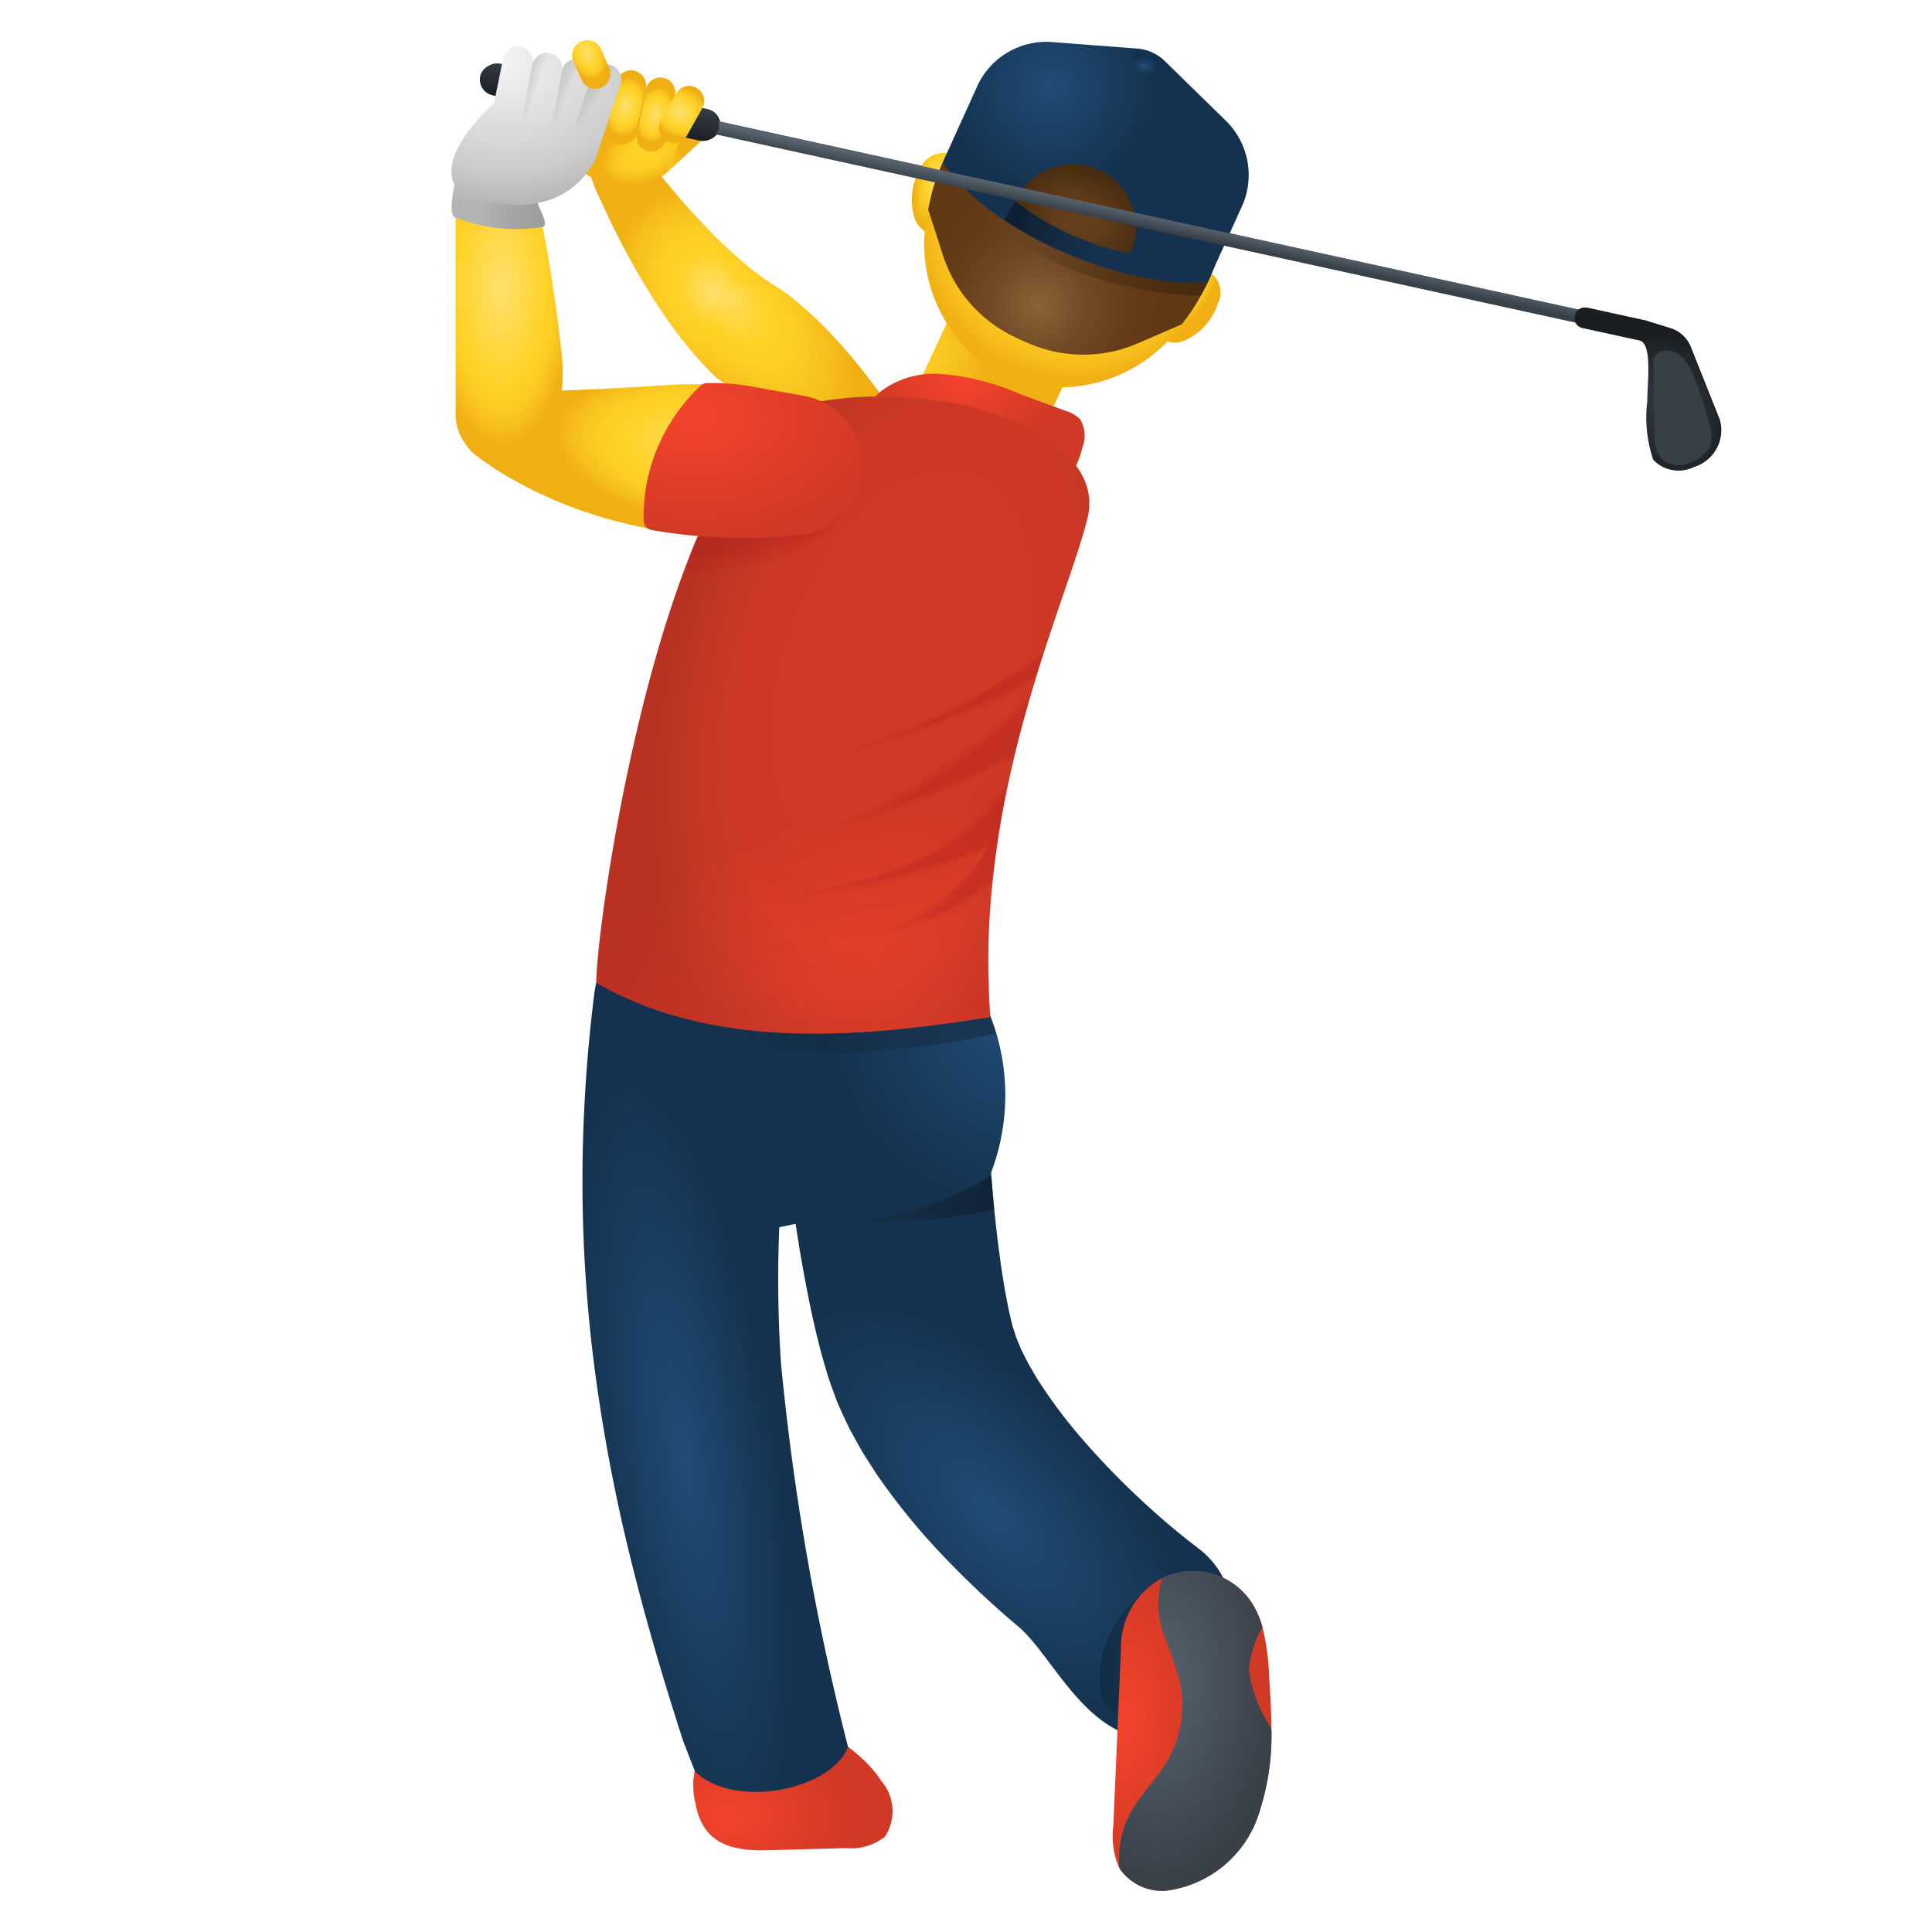 <svg xmlns="http://www.w3.org/2000/svg" xmlns:xlink="http://www.w3.org/1999/xlink" viewBox="0 0 48 48" width="48px" height="48px"><defs><radialGradient id="xMp8n7sS6yS4y4lMrhw_vf" cx="18.073" cy="45.127" r="3.188" gradientTransform="matrix(1 0 0 .65 0 15.794)" gradientUnits="userSpaceOnUse"><stop offset=".002" stop-color="#f5432c"/><stop offset="1" stop-color="#cf3925"/></radialGradient><radialGradient id="xMp8n7sS6yS4y4lMrhw_vi" cx="175.948" cy="-57.002" r=".578" gradientTransform="matrix(.54 -1.292 .842 .828 -30.201 278.914)" gradientUnits="userSpaceOnUse"><stop offset="0" stop-color="#ffd226"/><stop offset=".325" stop-color="#fdcd23"/><stop offset=".73" stop-color="#f6bd1b"/><stop offset=".999" stop-color="#f0af13"/></radialGradient><radialGradient id="xMp8n7sS6yS4y4lMrhw_vk" cx="17.745" cy="7.05" r="4.719" gradientTransform="matrix(-.666 -.746 .333 -.298 27.218 22.382)" gradientUnits="userSpaceOnUse"><stop offset="0" stop-color="#ffe16e"/><stop offset=".393" stop-color="#ffd226"/><stop offset=".59" stop-color="#fdcd23"/><stop offset=".836" stop-color="#f6bd1b"/><stop offset=".999" stop-color="#f0af13"/></radialGradient><radialGradient id="xMp8n7sS6yS4y4lMrhw_vl" cx="16.045" cy="3.769" r="1.186" gradientTransform="matrix(.894 -.447 .281 .561 .637 8.833)" gradientUnits="userSpaceOnUse"><stop offset=".342" stop-color="#ffd226"/><stop offset=".556" stop-color="#fdcd23"/><stop offset=".822" stop-color="#f6bd1b"/><stop offset=".999" stop-color="#f0af13"/></radialGradient><radialGradient id="xMp8n7sS6yS4y4lMrhw_vd" cx="26.623" cy="5.101" r="9.261" gradientTransform="rotate(-102.351 26.623 5.1)" gradientUnits="userSpaceOnUse"><stop offset=".002" stop-color="#57636e"/><stop offset="1" stop-color="#384048"/></radialGradient><radialGradient id="xMp8n7sS6yS4y4lMrhw_va" cx="14.923" cy="2.539" r="2.209" gradientTransform="rotate(-102.351 14.923 2.54)" gradientUnits="userSpaceOnUse"><stop offset=".002" stop-color="#384047"/><stop offset="1" stop-color="#1a1e21"/></radialGradient><radialGradient id="xMp8n7sS6yS4y4lMrhw_vm" cx="40.967" cy="9.662" r="1.922" xlink:href="#xMp8n7sS6yS4y4lMrhw_va"/><radialGradient id="xMp8n7sS6yS4y4lMrhw_vn" cx="220.298" cy="101.21" r="1.939" gradientTransform="matrix(.424 1.035 -.906 .484 22.708 -270.04)" gradientUnits="userSpaceOnUse"><stop offset=".004" stop-color="#ffd226"/><stop offset=".327" stop-color="#fdcd23"/><stop offset=".731" stop-color="#f6bd1b"/><stop offset=".999" stop-color="#f0af13"/></radialGradient><radialGradient id="xMp8n7sS6yS4y4lMrhw_vb" cx="-483.182" cy="435.812" r=".535" gradientTransform="matrix(.768 .541 -1.273 1.799 955.38 -515.332)" gradientUnits="userSpaceOnUse"><stop offset="0" stop-color="#ffe16e"/><stop offset=".461" stop-color="#ffd226"/><stop offset=".741" stop-color="#f8c21d"/><stop offset=".999" stop-color="#f0af13"/></radialGradient><radialGradient id="xMp8n7sS6yS4y4lMrhw_vo" cx="-177.285" cy="435.807" r=".535" gradientTransform="matrix(-.908 -.221 -.522 2.141 89.761 -967.79)" xlink:href="#xMp8n7sS6yS4y4lMrhw_vb"/><radialGradient id="xMp8n7sS6yS4y4lMrhw_vg" cx="-430.03" cy="667.661" r="3.93" gradientTransform="rotate(24.373 1331.342 1394.052)" gradientUnits="userSpaceOnUse"><stop offset="0" stop-color="#ffe16e"/><stop offset=".629" stop-color="#ffd226"/><stop offset=".75" stop-color="#fdcd23"/><stop offset=".899" stop-color="#f6bd1b"/><stop offset=".999" stop-color="#f0af13"/></radialGradient><radialGradient id="xMp8n7sS6yS4y4lMrhw_vp" cx="-429.997" cy="669.91" r="3.181" gradientTransform="rotate(24.373 1331.342 1394.052)" gradientUnits="userSpaceOnUse"><stop offset="0" stop-color="#8c6239"/><stop offset=".043" stop-color="#895f36"/><stop offset=".385" stop-color="#724923"/><stop offset=".711" stop-color="#653c17"/><stop offset="1" stop-color="#603813"/></radialGradient><radialGradient id="xMp8n7sS6yS4y4lMrhw_vS" cx="17.276" cy="10.405" r="4.723" gradientTransform="matrix(1 0 0 .657 0 3.566)" xlink:href="#xMp8n7sS6yS4y4lMrhw_vf"/><radialGradient id="xMp8n7sS6yS4y4lMrhw_vr" cx="26.829" cy="5.358" r="2.033" gradientTransform="matrix(.924 .382 -.253 .613 3.388 -8.166)" gradientUnits="userSpaceOnUse"><stop offset="0" stop-color="#73512f" stop-opacity="0"/><stop offset=".264" stop-color="#604021" stop-opacity=".426"/><stop offset=".528" stop-color="#523416" stop-opacity=".744"/><stop offset=".778" stop-color="#4a2d10" stop-opacity=".935"/><stop offset="1" stop-color="#472a0e"/></radialGradient><radialGradient id="xMp8n7sS6yS4y4lMrhw_vc" cx="26.087" cy="2.119" r="2.654" gradientUnits="userSpaceOnUse"><stop offset=".002" stop-color="#204c75"/><stop offset="1" stop-color="#14324f"/></radialGradient><radialGradient id="xMp8n7sS6yS4y4lMrhw_vR" cx="14.581" cy="1.308" r=".695" gradientTransform="matrix(.048 -.999 .626 .03 13.192 15.814)" xlink:href="#xMp8n7sS6yS4y4lMrhw_vg"/><radialGradient id="xMp8n7sS6yS4y4lMrhw_vs" cx="-463.851" cy="514.038" r=".318" gradientTransform="matrix(.373 .928 -.662 .266 541.702 295.262)" xlink:href="#xMp8n7sS6yS4y4lMrhw_vc"/><radialGradient id="xMp8n7sS6yS4y4lMrhw_vM" cx="12.43" cy="1.478" r="4.612" gradientTransform="matrix(.994 .108 -.086 .795 .2 -1.037)" gradientUnits="userSpaceOnUse"><stop offset=".062" stop-color="#f2f2f2"/><stop offset=".744" stop-color="#ccc"/><stop offset=".997" stop-color="#b3b3b3"/></radialGradient><radialGradient id="xMp8n7sS6yS4y4lMrhw_vL" cx="12.458" cy="7.127" r="3.954" gradientTransform="rotate(-90.481 14.407 5.162) scale(1 .448)" xlink:href="#xMp8n7sS6yS4y4lMrhw_vg"/><radialGradient id="xMp8n7sS6yS4y4lMrhw_vv" cx="41.535" cy="10.14" r="1.922" gradientTransform="rotate(71.868 39.56 8.708) scale(1 .718)" xlink:href="#xMp8n7sS6yS4y4lMrhw_va"/><radialGradient id="xMp8n7sS6yS4y4lMrhw_vK" cx="18.237" cy="11.212" r="4.529" gradientTransform="matrix(.993 .121 -.053 .438 .733 4.091)" xlink:href="#xMp8n7sS6yS4y4lMrhw_vg"/><radialGradient id="xMp8n7sS6yS4y4lMrhw_vx" cx="24.652" cy="37.603" r="6.746" gradientTransform="rotate(-133.393 29.043 27.408) scale(1 .458)" xlink:href="#xMp8n7sS6yS4y4lMrhw_vc"/><radialGradient id="xMp8n7sS6yS4y4lMrhw_vJ" cx="28.793" cy="41.859" r="4.992" gradientTransform="rotate(-88.44 37.841 33.054) scale(1 .579)" xlink:href="#xMp8n7sS6yS4y4lMrhw_vd"/><radialGradient id="xMp8n7sS6yS4y4lMrhw_vj" cx="17.718" cy="7.255" r="2.858" gradientTransform="rotate(-125.348 18.153 6.415) scale(1 .768)" gradientUnits="userSpaceOnUse"><stop offset="0" stop-color="#ffe16e"/><stop offset=".363" stop-color="#ffd226"/><stop offset=".57" stop-color="#fdcd23"/><stop offset=".828" stop-color="#f6bd1b"/><stop offset=".999" stop-color="#f0af13"/></radialGradient><radialGradient id="xMp8n7sS6yS4y4lMrhw_vz" cx="25.194" cy="25.406" r="4.609" xlink:href="#xMp8n7sS6yS4y4lMrhw_vc"/><radialGradient id="xMp8n7sS6yS4y4lMrhw_vA" cx="16.992" cy="36.263" r="9.787" gradientTransform="matrix(-.152 -.988 .234 -.036 11.098 54.36)" xlink:href="#xMp8n7sS6yS4y4lMrhw_vc"/><radialGradient id="xMp8n7sS6yS4y4lMrhw_vI" cx="103.289" cy="-150.974" r=".747" gradientTransform="matrix(.872 -.401 .49 .714 .775 152.028)" xlink:href="#xMp8n7sS6yS4y4lMrhw_vg"/><radialGradient id="xMp8n7sS6yS4y4lMrhw_vC" cx="27.946" cy="42.766" r="4.141" gradientTransform="rotate(-87.959 39.742 31.383) scale(1 .468)" xlink:href="#xMp8n7sS6yS4y4lMrhw_vf"/><radialGradient id="xMp8n7sS6yS4y4lMrhw_vD" cx="23.941" cy="9.448" r="2.63" gradientTransform="matrix(1 0 0 .636 0 3.436)" xlink:href="#xMp8n7sS6yS4y4lMrhw_vf"/><radialGradient id="xMp8n7sS6yS4y4lMrhw_vE" cx="23.134" cy="15.755" r="9.157" xlink:href="#xMp8n7sS6yS4y4lMrhw_vf"/><radialGradient id="xMp8n7sS6yS4y4lMrhw_vF" cx="22.454" cy="16.632" r="10.419" gradientTransform="matrix(.324 -.946 .543 .186 6.149 34.78)" gradientUnits="userSpaceOnUse"><stop offset=".467" stop-color="#1d1d1b" stop-opacity="0"/><stop offset=".683" stop-color="#241d1b" stop-opacity=".019"/><stop offset=".816" stop-color="#3a1d1c" stop-opacity=".083"/><stop offset=".927" stop-color="#5f1e1d" stop-opacity=".192"/><stop offset="1" stop-color="#851e1e" stop-opacity=".3"/></radialGradient><radialGradient id="xMp8n7sS6yS4y4lMrhw_vG" cx="15.533" cy="2.648" r=".739" gradientTransform="matrix(-.003 -1 .704 -.002 13.72 18.194)" xlink:href="#xMp8n7sS6yS4y4lMrhw_vg"/><radialGradient id="xMp8n7sS6yS4y4lMrhw_vH" cx="16.275" cy="2.854" r=".699" gradientTransform="matrix(-.003 -1 .676 -.002 14.398 19.139)" xlink:href="#xMp8n7sS6yS4y4lMrhw_vg"/><linearGradient id="xMp8n7sS6yS4y4lMrhw_vN" x1="11.665" x2="12.297" y1="1.696" y2="1.856" xlink:href="#xMp8n7sS6yS4y4lMrhw_vh"/><linearGradient id="xMp8n7sS6yS4y4lMrhw_vB" x1="27.712" x2="17.61" y1="25.615" y2="25.286" xlink:href="#xMp8n7sS6yS4y4lMrhw_ve"/><linearGradient id="xMp8n7sS6yS4y4lMrhw_vw" x1="41.798" x2="41.798" y1="11.615" y2="8.952" xlink:href="#xMp8n7sS6yS4y4lMrhw_va"/><linearGradient id="xMp8n7sS6yS4y4lMrhw_vu" x1="14.998" x2="14.804" y1="2.069" y2="2.934" gradientTransform="rotate(-102.352 14.893 2.54)" xlink:href="#xMp8n7sS6yS4y4lMrhw_va"/><linearGradient id="xMp8n7sS6yS4y4lMrhw_vt" x1="26.625" x2="26.56" y1="4.947" y2="5.256" gradientTransform="rotate(-102.351 26.593 5.1)" xlink:href="#xMp8n7sS6yS4y4lMrhw_vd"/><linearGradient id="xMp8n7sS6yS4y4lMrhw_vh" x1="13.969" x2="12.007" y1="5.229" y2="5.139" gradientUnits="userSpaceOnUse"><stop offset="0" stop-color="#666" stop-opacity=".3"/><stop offset=".217" stop-color="#545454" stop-opacity=".228"/><stop offset="1" stop-color="#1d1d1b" stop-opacity="0"/></linearGradient><linearGradient id="xMp8n7sS6yS4y4lMrhw_vy" x1="29.381" x2="26.467" y1="40.854" y2="40.854" gradientUnits="userSpaceOnUse"><stop offset=".002" stop-color="#1a3d5e"/><stop offset="1" stop-color="#0e2438"/></linearGradient><linearGradient id="xMp8n7sS6yS4y4lMrhw_vO" x1="12.882" x2="13.376" y1="1.937" y2="2.111" xlink:href="#xMp8n7sS6yS4y4lMrhw_vh"/><linearGradient id="xMp8n7sS6yS4y4lMrhw_vP" x1="13.584" x2="14.157" y1="2.032" y2="2.271" xlink:href="#xMp8n7sS6yS4y4lMrhw_vh"/><linearGradient id="xMp8n7sS6yS4y4lMrhw_vQ" x1="14.306" x2="14.869" y1="2.096" y2="2.45" xlink:href="#xMp8n7sS6yS4y4lMrhw_vh"/><linearGradient id="xMp8n7sS6yS4y4lMrhw_ve" x1="25.275" x2="27.407" y1="5.428" y2="6.235" gradientUnits="userSpaceOnUse"><stop offset="0" stop-color="#090c1a" stop-opacity=".5"/><stop offset="1" stop-color="#1d1d1b" stop-opacity="0"/></linearGradient><linearGradient id="xMp8n7sS6yS4y4lMrhw_vq" x1="30.492" x2="24.076" y1="7.366" y2="5.184" gradientUnits="userSpaceOnUse"><stop offset="0" stop-color="#472a0e"/><stop offset=".222" stop-color="#4a2d10" stop-opacity=".935"/><stop offset=".472" stop-color="#523416" stop-opacity=".744"/><stop offset=".736" stop-color="#604021" stop-opacity=".426"/><stop offset="1" stop-color="#73512f" stop-opacity="0"/></linearGradient><linearGradient id="xMp8n7sS6yS4y4lMrhw_vT" x1="25.31" x2="20.393" y1="29.513" y2="30.455" xlink:href="#xMp8n7sS6yS4y4lMrhw_ve"/></defs><path fill="url(#xMp8n7sS6yS4y4lMrhw_vi)" d="M16.723,2.678h0a.374.374,0,0,1,.374.374V4.219a.374.374,0,0,1-.374.374h0a.374.374,0,0,1-.374-.374V3.052a.374.374,0,0,1,.374-.374Z" transform="rotate(47.096 16.723 3.636)"/><path fill="url(#xMp8n7sS6yS4y4lMrhw_vj)" d="M16.273,4.173c.105.134.227.289.345.431.119.145.241.288.365.43q.371.423.762.817c.261.26.528.504.798.732a7.447,7.447,0,0,0,.814.586,1.355,1.355,0,1,1-1.67,2.11l-.032-.033a10.154,10.154,0,0,1-.88-1.032c-.257-.351-.492-.704-.711-1.062q-.325-.537-.611-1.084-.143-.274-.277-.551c-.091-.187-.174-.366-.265-.569-.559-1.11-.126-1.254.305-1.317a1.242,1.242,0,0,1,1.034.509Z"/><path fill="url(#xMp8n7sS6yS4y4lMrhw_vk)" d="M21.633,12.264c-.12-.121-.259-.26-.393-.388-.135-.13-.273-.258-.413-.384-.279-.252-.564-.493-.852-.722-.289-.228-.584-.439-.878-.634a7.447,7.447,0,0,0-.877-.487,1.355,1.355,0,1,1,1.412-2.291l.035.029a10.152,10.152,0,0,1,.995.922c.296.318.571.642.83.971q.386.496.733,1.005.174.255.34.515c.113.175.215.343.33.534a.787.787,0,0,1-1.235.958Z"/><path fill="url(#xMp8n7sS6yS4y4lMrhw_vl)" d="M17.113,3.007l-.462,1.079a.86.86,0,0,1-.608.503,1.975,1.975,0,0,1-1.649-.38c.256-1.241.349-1.578.349-1.578Z"/><rect width=".326" height="26.055" x="26.46" y="-7.927" fill="url(#xMp8n7sS6yS4y4lMrhw_vd)" transform="rotate(102.351 26.623 5.1)"/><rect width=".799" height="6.065" x="14.523" y="-.493" fill="url(#xMp8n7sS6yS4y4lMrhw_va)" rx=".399" ry=".399" transform="rotate(102.351 14.923 2.54)"/><path fill="url(#xMp8n7sS6yS4y4lMrhw_vm)" d="M42.729,10.428l-.719-1.806a.802.802,0,0,0-.481-.462c-.26-.08-.646-.2-.646-.2l-1.436-.314a.239.239,0,0,0-.285.182l-.007.033a.239.239,0,0,0,.182.285l1.436.314c.308.102.188,1.004.183,1.504a3.28,3.28,0,0,0,.148,1.457.842.842,0,0,0,.985.181A.957.957,0,0,0,42.729,10.428Z"/><rect width="2.966" height="3.278" x="23.234" y="7.708" fill="url(#xMp8n7sS6yS4y4lMrhw_vn)" transform="rotate(-64.925 24.716 9.347)"/><path fill="url(#xMp8n7sS6yS4y4lMrhw_vb)" d="M29.779,6.663a.61.61,0,0,1,.475.89,1.506,1.506,0,0,1-.79.892c-.335.167-.719-.01-.591-.206S29.779,6.663,29.779,6.663Z"/><path fill="url(#xMp8n7sS6yS4y4lMrhw_vo)" d="M23.845,3.964a.608.608,0,0,0-.98.229,1.511,1.511,0,0,0-.155,1.181c.093.362.477.534.541.309S23.845,3.964,23.845,3.964Z"/><path fill="url(#xMp8n7sS6yS4y4lMrhw_vg)" d="M30.001,7.012a4.886,4.886,0,0,1-.642,1.047A3.735,3.735,0,0,1,24.968,9.372a3.735,3.735,0,0,1-1.908-4.167,4.94,4.94,0,0,1,.806-1.954,3.796,3.796,0,0,1,4.589-1.578,3.74,3.74,0,0,1,1.904,4.19A4.879,4.879,0,0,1,30.001,7.012Z"/><path fill="url(#xMp8n7sS6yS4y4lMrhw_vp)" d="M30.001,7.012a4.886,4.886,0,0,1-.642,1.047l-1.088.47a3.404,3.404,0,0,1-2.591.051,6.278,6.278,0,0,1-.586-.265,3.404,3.404,0,0,1-1.67-1.983l-.363-1.126a4.94,4.94,0,0,1,.806-1.954A8.274,8.274,0,0,1,27.598,3.566a9.092,9.092,0,0,1,2.762,2.297A4.879,4.879,0,0,1,30.001,7.012Z"/><path fill="url(#xMp8n7sS6yS4y4lMrhw_vq)" d="M24.068,4.794c.32.284,1.533,2.339,5.76,2.557a4.294,4.294,0,0,0,.353-.747C29.696,6.55,27.985,7.133,24.068,4.794Z"/><path fill="url(#xMp8n7sS6yS4y4lMrhw_vr)" d="M27.355,4.127a1.753,1.753,0,0,0-2.32.873A7.495,7.495,0,0,0,28.228,6.447,1.753,1.753,0,0,0,27.355,4.127Z"/><path fill="url(#xMp8n7sS6yS4y4lMrhw_vc)" d="M30.855,5.127l-.854,1.885c-2.156.159-5.448-1.266-6.578-2.98l.854-1.885a1.885,1.885,0,0,1,1.86-1.102l2.113.161a1.11,1.11,0,0,1,.692.313l1.515,1.482A1.885,1.885,0,0,1,30.855,5.127Zm-3.554-.905a1.565,1.565,0,0,0-2.072.78,6.694,6.694,0,0,0,2.852,1.292A1.565,1.565,0,0,0,27.301,4.222Z"/><path fill="url(#xMp8n7sS6yS4y4lMrhw_ve)" d="M25.223,4.995l-.273.473a10.536,10.536,0,0,0,2.911,1.303l.213-.483A6.608,6.608,0,0,1,25.223,4.995Z"/><ellipse cx="28.478" cy="1.568" fill="url(#xMp8n7sS6yS4y4lMrhw_vs)" rx=".242" ry=".393" transform="rotate(-64.854 28.478 1.568)"/><rect width=".326" height="26.055" x="26.43" y="-7.927" fill="url(#xMp8n7sS6yS4y4lMrhw_vt)" transform="rotate(102.351 26.593 5.1)"/><rect width=".799" height="6.065" x="14.493" y="-.493" fill="url(#xMp8n7sS6yS4y4lMrhw_vu)" rx=".399" ry=".399" transform="rotate(102.352 14.893 2.54)"/><path fill="url(#xMp8n7sS6yS4y4lMrhw_vv)" d="M42.699,10.428l-.719-1.806a.802.802,0,0,0-.481-.462c-.26-.08-.646-.2-.646-.2L39.417,7.647a.239.239,0,0,0-.285.182l-.007.033a.239.239,0,0,0,.182.285l1.436.314c.308.102.188,1.004.183,1.504a3.28,3.28,0,0,0,.148,1.457.842.842,0,0,0,.985.181A.957.957,0,0,0,42.699,10.428Z"/><path fill="url(#xMp8n7sS6yS4y4lMrhw_vw)" d="M41.106,10.749a.979.979,0,0,0,.137.596.592.592,0,0,0,.51.208.982.982,0,0,0,.521-.22.666.666,0,0,0,.205-.236.866.866,0,0,0-.023-.59,9.512,9.512,0,0,0-.396-1.205,1.334,1.334,0,0,0-.246-.407.553.553,0,0,0-.425-.184.372.372,0,0,0-.298.186.671.671,0,0,0-.005.284c.006.333.008.665.012.998Z"/><path fill="url(#xMp8n7sS6yS4y4lMrhw_vx)" d="M29.777,38.471a18.624,18.624,0,0,1-1.499-1.273,19.368,19.368,0,0,1-1.373-1.426,12.414,12.414,0,0,1-1.125-1.5c-.079-.125-.145-.248-.219-.372-.067-.122-.121-.241-.184-.36-.047-.114-.096-.228-.139-.337q-.022-.077-.047-.152l-.026-.075c-.009-.025-.017-.068-.025-.101-.033-.144-.07-.276-.099-.438-.03-.156-.063-.307-.088-.473-.056-.322-.103-.66-.147-.998-.088-.679-.15-1.379-.202-2.078-.05-.699-.087-1.404-.105-2.098l-.009-.517L24.491,25.769l.005-.243.002-.122.006-.111c.004-.071.006-.154.012-.215q.009-.082.015-.164l.024-.331.001-.015a2.626,2.626,0,1,0-5.243-.32l-.027.436-.003.054-0.0.044-.001.088-.001.177-.001.177.004.161.009.322.031.615.042.597c.062.788.144,1.559.242,2.333.099.774.21,1.543.353,2.33.073.394.148.789.24,1.197.041.199.096.412.148.621.047.203.117.434.18.653.018.058.029.105.052.171l.069.198.143.392c.103.244.213.475.325.706.118.212.234.43.357.632.125.194.249.395.378.58a16.485,16.485,0,0,0,1.64,1.987,23.533,23.533,0,0,0,1.784,1.674c.762.62,1.474,2.279,2.775,2.713.565.188.969-.326,1.246-.968a2.124,2.124,0,0,0,.48-3.665Z"/><path fill="url(#xMp8n7sS6yS4y4lMrhw_vy)" d="M28.142,39.803a2.7,2.7,0,0,0-.818,1.821,1.299,1.299,0,0,0,.122.666.658.658,0,0,0,.545.364.918.918,0,0,0,.431-.135,3.745,3.745,0,0,0,1.775-2.102,1.674,1.674,0,0,0,.101-.723.896.896,0,0,0-.291-.572c-.15-.118-.374-.051-.546-.014A2.733,2.733,0,0,0,28.142,39.803Z"/><path fill="url(#xMp8n7sS6yS4y4lMrhw_vf)" d="M19.07,45.969l1.948-.053a1.352,1.352,0,0,0,.97-.286,1.153,1.153,0,0,0-.088-1.378c-.77-1.178-2.913-2.235-4.166-1.137a1.776,1.776,0,0,0-.455,1.689C17.451,45.793,18.158,45.993,19.07,45.969Z"/><path fill="url(#xMp8n7sS6yS4y4lMrhw_vz)" d="M19.296,30.504c1.249-.258,2.501-.52,3.767-.665.571-.065,1.207-.02,1.524-.614a5.405,5.405,0,0,0-.951-5.578,4.31,4.31,0,0,0-1.347-1.11,5.072,5.072,0,0,0-4.248-.039,5.28,5.28,0,0,0-2.692,4.301,8.978,8.978,0,0,0,.241,2.306,1.63,1.63,0,0,0,.375.942,2.053,2.053,0,0,0,2.348.656C18.64,30.639,18.968,30.572,19.296,30.504Z"/><path fill="url(#xMp8n7sS6yS4y4lMrhw_vA)" d="M19.945,25.606a32.413,32.413,0,0,0-.542,4.102,31.679,31.679,0,0,0-.001,4.146,62.19,62.19,0,0,0,1.667,9.545c-.4,1.067-2.819,1.573-3.804.608l-.29-.747c-.466-1.438-.902-2.903-1.275-4.405a43.067,43.067,0,0,1-.894-4.605,36.384,36.384,0,0,1-.335-4.762,37.542,37.542,0,0,1,.293-4.792,2.633,2.633,0,0,1,5.226.65q-.011.089-.028.175Z"/><path fill="url(#xMp8n7sS6yS4y4lMrhw_vB)" d="M24.747,25.681c-4.89,1.052-7.685.128-8.999-.598a4.036,4.036,0,0,1-.934-.666q.54.195,1.078.347a18.875,18.875,0,0,0,8.602.227A6.291,6.291,0,0,1,24.747,25.681Z"/><path fill="url(#xMp8n7sS6yS4y4lMrhw_vC)" d="M31.587,42.946a6.111,6.111,0,0,1-.275,1.999,2.793,2.793,0,0,1-2.331,2.028,1.284,1.284,0,0,1-1.163-.548l-.013-.023a1.944,1.944,0,0,1-.145-1.029q.097-2.22.191-4.438a1.941,1.941,0,0,1,1.027-1.73,1.805,1.805,0,0,1,.895-.166,1.723,1.723,0,0,1,1.292.731,2.144,2.144,0,0,1,.299.653,5.807,5.807,0,0,1,.166,1.216C31.558,42.071,31.586,42.51,31.587,42.946Z"/><path fill="url(#xMp8n7sS6yS4y4lMrhw_vD)" d="M23.256,9.284a5.98,5.98,0,0,1,2.057.494l1.161.43a.836.836,0,0,1,.361.208.797.797,0,0,1,.054.71c-.075.308-.2.669-.515.748a.934.934,0,0,1-.515-.069l-2.863-.96-.703-.236a1.849,1.849,0,0,1-.62-.23c-.277-.26.111-.596.326-.738A2.226,2.226,0,0,1,23.256,9.284Z"/><path fill="url(#xMp8n7sS6yS4y4lMrhw_vE)" d="M27.025,12.846c-.175.741-.6,1.858-1.051,3.246-.275.848-.56,1.798-.801,2.825-.006.025-.011.05-.017.075A23.601,23.601,0,0,0,24.649,22.02a18.558,18.558,0,0,0-.044,3.248c-3.319.531-6.9.817-9.791-.852.029-1.908,1.829-13.722,5.326-14.4C23.637,9.338,27.503,10.814,27.025,12.846Z"/><path fill="url(#xMp8n7sS6yS4y4lMrhw_vF)" d="M27.025,12.846c-.175.741-.6,1.858-1.051,3.246-.275.848-.56,1.798-.801,2.825-.006.025-.011.05-.017.075A23.601,23.601,0,0,0,24.649,22.02a18.558,18.558,0,0,0-.044,3.248c-3.319.531-6.9.817-9.791-.852.029-1.908,1.829-13.722,5.326-14.4C23.637,9.338,27.503,10.814,27.025,12.846Z"/><g><path fill="#b32929" d="M21.334,11.87c-.177.68-.437,2.489-4.459,2.617.108-.307.221-.603.34-.885a11.667,11.667,0,0,1,.959-1.954l3.138.217Z" opacity=".003"/><path fill="#b32929" d="M21.333,11.874c-.177.67-.445,2.436-4.44,2.565.121-.337.248-.659.383-.959a10.945,10.945,0,0,1,.9-1.833l3.139.218Z" opacity=".006"/><path fill="#b32929" d="M21.331,11.879c-.177.661-.453,2.383-4.421,2.513.133-.366.275-.714.425-1.034a10.223,10.223,0,0,1,.84-1.712l3.14.219C21.314,11.869,21.333,11.874,21.331,11.879Z" opacity=".009"/><path fill="#b32929" d="M21.33,11.883c-.177.652-.461,2.331-4.402,2.461a11.731,11.731,0,0,1,.467-1.108,9.5,9.5,0,0,1,.781-1.59l3.141.22C21.315,11.87,21.332,11.877,21.33,11.883Z" opacity=".012"/><path fill="#b32929" d="M21.328,11.887c-.177.643-.469,2.278-4.383,2.409a11.339,11.339,0,0,1,.51-1.183,8.778,8.778,0,0,1,.722-1.469l3.142.221C21.316,11.872,21.331,11.88,21.328,11.887Z" opacity=".015"/><path fill="#b32929" d="M21.327,11.891c-.177.634-.477,2.225-4.364,2.357a11.126,11.126,0,0,1,.552-1.257,8.056,8.056,0,0,1,.662-1.348l3.143.222C21.317,11.873,21.33,11.882,21.327,11.891Z" opacity=".018"/><path fill="#b32929" d="M21.326,11.895c-.177.625-.484,2.172-4.345,2.305a11.03,11.03,0,0,1,.595-1.331,7.333,7.333,0,0,1,.603-1.226l3.144.222C21.318,11.875,21.329,11.885,21.326,11.895Z" opacity=".021"/><path fill="#b32929" d="M21.324,11.9c-.177.616-.492,2.119-4.326,2.253a11.016,11.016,0,0,1,.637-1.406,6.611,6.611,0,0,1,.543-1.105l3.145.223C21.319,11.876,21.328,11.888,21.324,11.9Z" opacity=".024"/><path fill="#b32929" d="M21.323,11.904c-.177.606-.5,2.066-4.307,2.201a11.059,11.059,0,0,1,.679-1.48,5.889,5.889,0,0,1,.484-.984l3.146.224C21.32,11.877,21.327,11.891,21.323,11.904Z" opacity=".026"/><path fill="#b32929" d="M21.321,11.908c-.177.597-.508,2.014-4.288,2.149a11.147,11.147,0,0,1,.722-1.555,5.166,5.166,0,0,1,.424-.862l3.147.225C21.321,11.879,21.326,11.893,21.321,11.908Z" opacity=".029"/><path fill="#b32929" d="M21.32,11.912c-.177.588-.516,1.961-4.27,2.098a11.267,11.267,0,0,1,.764-1.629,4.444,4.444,0,0,1,.365-.741l3.147.226C21.322,11.88,21.325,11.896,21.32,11.912Z" opacity=".032"/><path fill="#b32929" d="M21.319,11.917c-.177.579-.524,1.908-4.251,2.046a11.413,11.413,0,0,1,.807-1.704,3.722,3.722,0,0,1,.305-.62l3.148.227C21.323,11.882,21.325,11.899,21.319,11.917Z" opacity=".035"/><path fill="#b32929" d="M21.317,11.921c-.177.57-.532,1.855-4.232,1.994a11.581,11.581,0,0,1,.849-1.778,3,3,0,0,1,.246-.498l3.149.227C21.323,11.883,21.324,11.902,21.317,11.921Z" opacity=".038"/><path fill="#b32929" d="M21.316,11.925c-.177.561-.54,1.802-4.213,1.942a11.764,11.764,0,0,1,.891-1.852,2.277,2.277,0,0,1,.187-.377l3.15.228C21.324,11.884,21.323,11.904,21.316,11.925Z" opacity=".041"/><path fill="#b32929" d="M21.314,11.929c-.177.552-.548,1.75-4.194,1.89a11.962,11.962,0,0,1,.934-1.927,1.555,1.555,0,0,1,.127-.256l3.151.229C21.325,11.886,21.322,11.907,21.314,11.929Z" opacity=".044"/><path fill="#b32929" d="M21.313,11.933c-.177.542-.556,1.697-4.175,1.838a12.171,12.171,0,0,1,.976-2.001.833.833,0,0,1,.068-.134l3.152.23C21.326,11.887,21.321,11.91,21.313,11.933Z" opacity=".047"/><path fill="#b32929" d="M21.336,11.866c-.008.023-.016.047-.024.072-.177.533-.563,1.644-4.156,1.786a12.39,12.39,0,0,1,1.019-2.076l.008-.013Z" opacity=".05"/></g><g><path fill="url(#xMp8n7sS6yS4y4lMrhw_vG)" d="M15.567,1.736h0a.374.374,0,0,1,.374.374V3.222a.374.374,0,0,1-.374.374h0a.374.374,0,0,1-.374-.374V2.11a.374.374,0,0,1,.374-.374Z" transform="rotate(11.491 15.567 2.666)"/><path fill="url(#xMp8n7sS6yS4y4lMrhw_vH)" d="M16.295,1.914h0a.374.374,0,0,1,.374.374V3.4a.374.374,0,0,1-.374.374h0a.374.374,0,0,1-.374-.374V2.288a.374.374,0,0,1,.374-.374Z" transform="rotate(11.491 16.295 2.844)"/><path fill="url(#xMp8n7sS6yS4y4lMrhw_vI)" d="M16.932,2.083h0a.374.374,0,0,1,.374.374V3.231a.374.374,0,0,1-.374.374h0a.374.374,0,0,1-.374-.374V2.457a.374.374,0,0,1,.374-.374Z" transform="rotate(29.311 16.932 2.844)"/></g><path fill="url(#xMp8n7sS6yS4y4lMrhw_vJ)" d="M31.587,42.946a6.111,6.111,0,0,1-.275,1.999,2.793,2.793,0,0,1-2.331,2.028,1.284,1.284,0,0,1-1.163-.548,2.367,2.367,0,0,1,.337-1.504c.242-.401.585-.733.827-1.133a2.763,2.763,0,0,0,.335-1.986,11.897,11.897,0,0,0-.409-1.21,2.155,2.155,0,0,1-.03-1.387,1.805,1.805,0,0,1,.895-.166,1.723,1.723,0,0,1,1.292.731,2.144,2.144,0,0,1,.299.653,2.591,2.591,0,0,0-.336,1.082,3.508,3.508,0,0,0,.552,1.43Z"/><g><path fill="url(#xMp8n7sS6yS4y4lMrhw_vK)" d="M21.308,11.86A1.73,1.73,0,0,1,19.71,13.283l-.542.032-.267.016-.269.001-.532.004-.531-.028a12.25,12.25,0,0,1-1.565-.198c-.164-.032-.328-.068-.489-.109a10.908,10.908,0,0,1-1.914-.653,9.422,9.422,0,0,1-.897-.456l-.221-.129c-.073-.044-.148-.093-.221-.141-.147-.097-.299-.202-.473-.338a.81.81,0,0,1,.391-1.444l.628-.081c.249-.032.515-.026.774-.042l.753-.029c.49-.019.956-.043,1.414-.069.459-.024.906-.068,1.364-.072.114,0,.228-.001.343-.001a5.917,5.917,0,0,1,1.117.073l1.338.238A1.727,1.727,0,0,1,21.308,11.86Z"/><path fill="url(#xMp8n7sS6yS4y4lMrhw_vL)" d="M11.32,10.292V4.296A.911.911,0,0,1,13.109,4.058l.064.239c.135.5.245.999.339,1.499.051.25.091.5.134.749.045.25.08.5.117.749.038.25.074.5.102.749.03.25.063.5.09.749a4.455,4.455,0,0,1,.016.749,2.782,2.782,0,0,1-.133.749l-.137.398a1.225,1.225,0,0,1-2.383-.398Z"/><path fill="url(#xMp8n7sS6yS4y4lMrhw_vM)" d="M15.138,1.609a.374.374,0,0,0-.44.287.374.374,0,0,0-.732-.149.374.374,0,0,0-.732-.149.374.374,0,0,0-.734-.144l-.226,1.111S10.875,3.779,11.293,4.59c0,0-.163.717,0,.803a4.054,4.054,0,0,0,2.188.244c.172-.039-.101-.48-.124-.593a1.984,1.984,0,0,0,1.451-1.124l.622-1.869A.374.374,0,0,0,15.138,1.609Z"/><path fill="url(#xMp8n7sS6yS4y4lMrhw_vh)" d="M13.482,5.637c.172-.039-.101-.48-.124-.593A2.636,2.636,0,0,1,11.293,4.59s-.163.717,0,.803A4.054,4.054,0,0,0,13.482,5.637Z"/><path fill="url(#xMp8n7sS6yS4y4lMrhw_vN)" d="M13.237,1.583l-.002.017-.236,1.289-.723-.323.225-1.111a.374.374,0,0,1,.739.033A.358.358,0,0,1,13.237,1.583Z"/><path fill="url(#xMp8n7sS6yS4y4lMrhw_vO)" d="M13.966,1.748,13.731,3.015l-.732-.127.24-1.4a.358.358,0,0,1-.002.094l-.002.017a.373.373,0,0,1,.732.148Z"/><path fill="url(#xMp8n7sS6yS4y4lMrhw_vP)" d="M14.733,1.805,14.292,3.125l-.561-.11.247-1.31a.374.374,0,0,1,.721.192A.354.354,0,0,1,14.733,1.805Z"/><path fill="url(#xMp8n7sS6yS4y4lMrhw_vQ)" d="M15.431,2.05l-.434,1.306L14.292,3.125,14.733,1.805l.001-.002a.373.373,0,0,1,.697.247Z"/><path fill="url(#xMp8n7sS6yS4y4lMrhw_vR)" d="M14.691.979h0a.374.374,0,0,1,.374.374v.5a.374.374,0,0,1-.374.374h0a.374.374,0,0,1-.374-.374V1.353a.374.374,0,0,1,.374-.374Z" transform="rotate(-23.59 14.69 1.603)"/></g><path fill="url(#xMp8n7sS6yS4y4lMrhw_vS)" d="M21.385,11.866a1.755,1.755,0,0,1-1.622,1.443l-.549.033-.27.016L18.671,13.359l-.54.004-.539-.028a12.68,12.68,0,0,1-1.403-.167.241.241,0,0,1-.196-.231,4.367,4.367,0,0,1,.522-2.187,4.478,4.478,0,0,1,.893-1.169.238.238,0,0,1,.162-.063,5.678,5.678,0,0,1,1.04.074l1.357.241A1.752,1.752,0,0,1,21.385,11.866Z"/><g><path fill="#b52a2a" d="M25.954,16.106c-.024.075-.049.15-.073.227-.04.127-.082.258-.123.39-.023.074-.047.149-.07.225a6.765,6.765,0,0,1-2.112,1.03c-.216.081-.439.162-.666.242-.379.132-.768.26-1.149.374a14.613,14.613,0,0,1-1.678.412c.617-.222,1.238-.448,1.855-.695.367-.147.734-.3,1.095-.464q.254-.115.505-.237c.387-.188.766-.39,1.135-.61q.197-.118.39-.242A10.37,10.37,0,0,0,25.954,16.106Z" opacity=".003"/><path fill="#b52a2a" d="M25.95,16.12c-.023.073-.047.145-.07.219-.039.123-.079.249-.118.376-.023.072-.046.145-.068.219a6.722,6.722,0,0,1-2.038.997c-.208.079-.424.159-.643.236-.367.13-.743.255-1.111.367a14.172,14.172,0,0,1-1.617.404c.591-.214,1.191-.436,1.789-.679.354-.143.707-.293,1.056-.453q.245-.112.487-.231c.373-.183.74-.38,1.095-.592q.191-.114.378-.235A10.226,10.226,0,0,0,25.95,16.12Z" opacity=".006"/><path fill="#b52a2a" d="M25.945,16.134c-.023.07-.045.14-.068.211-.038.119-.077.24-.114.363-.022.07-.045.141-.066.213a6.689,6.689,0,0,1-1.965.964c-.201.077-.409.155-.62.23-.354.127-.718.25-1.073.36a13.733,13.733,0,0,1-1.555.397c.565-.206,1.143-.424,1.723-.663.34-.14.681-.286,1.017-.442q.236-.109.47-.225c.36-.178.713-.369,1.056-.574q.185-.111.366-.228A10.095,10.095,0,0,0,25.945,16.134Z" opacity=".009"/><path fill="#b52a2a" d="M25.941,16.147c-.022.067-.044.135-.065.203-.036.114-.074.232-.11.35-.021.068-.043.137-.064.206a6.75,6.75,0,0,1-1.891.93c-.194.075-.394.151-.597.225-.342.125-.693.245-1.035.353a13.296,13.296,0,0,1-1.493.389c.538-.198,1.096-.412,1.657-.648.327-.136.654-.279.978-.431q.227-.106.452-.219c.346-.173.687-.358,1.016-.556q.179-.108.353-.221C25.424,16.546,25.688,16.349,25.941,16.147Z" opacity=".012"/><path fill="#b52a2a" d="M25.937,16.161c-.021.065-.042.13-.063.196-.035.11-.071.223-.106.337-.021.066-.042.132-.062.2a6.769,6.769,0,0,1-1.817.897c-.186.073-.379.147-.574.219-.33.122-.668.24-.997.346a12.862,12.862,0,0,1-1.432.381c.512-.19,1.049-.401,1.591-.632.313-.133.628-.272.939-.42q.218-.104.434-.213c.333-.169.66-.347.976-.538q.173-.105.341-.214C25.44,16.542,25.694,16.354,25.937,16.161Z" opacity=".015"/><path fill="#b52a2a" d="M25.932,16.175c-.02.062-.04.125-.06.188-.034.106-.068.214-.102.324-.02.064-.04.128-.06.193a6.811,6.811,0,0,1-1.743.864c-.179.071-.363.143-.551.213-.318.12-.643.235-.96.339a12.431,12.431,0,0,1-1.37.373c.486-.182,1.001-.389,1.525-.617.3-.13.601-.265.9-.409q.209-.101.417-.207c.319-.164.633-.337.937-.521q.167-.101.329-.207C25.456,16.539,25.7,16.358,25.932,16.175Z" opacity=".018"/><path fill="#b52a2a" d="M25.928,16.189c-.019.06-.038.12-.058.18-.032.102-.065.206-.098.31-.019.062-.039.124-.058.187a6.88,6.88,0,0,1-1.669.831c-.172.069-.348.139-.528.208-.306.117-.618.23-.922.332a12.004,12.004,0,0,1-1.308.365c.46-.174.954-.377,1.459-.601.286-.127.575-.258.861-.398q.201-.098.399-.201c.306-.159.607-.326.897-.503q.161-.098.317-.2C25.472,16.535,25.706,16.363,25.928,16.189Z" opacity=".021"/><path fill="#b52a2a" d="M25.923,16.203c-.018.057-.037.114-.055.172-.031.097-.063.197-.094.297-.019.06-.038.12-.056.18a6.986,6.986,0,0,1-1.596.797c-.164.067-.333.136-.504.202-.293.115-.593.225-.884.325a11.58,11.58,0,0,1-1.247.358c.433-.166.906-.365,1.393-.585.273-.123.548-.251.822-.387q.192-.095.381-.195c.293-.154.58-.315.857-.485q.155-.095.304-.192C25.488,16.532,25.712,16.367,25.923,16.203Z" opacity=".024"/><path fill="#b52a2a" d="M25.919,16.216c-.018.055-.035.109-.053.165-.03.093-.06.188-.089.284-.018.058-.036.115-.054.174a7.142,7.142,0,0,1-1.522.764c-.157.065-.318.132-.481.196-.281.112-.568.22-.846.318a11.161,11.161,0,0,1-1.185.35c.407-.158.859-.353,1.327-.57.259-.12.522-.244.783-.376q.183-.092.364-.189c.279-.149.554-.305.818-.467q.149-.092.292-.185C25.503,16.528,25.719,16.372,25.919,16.216Z" opacity=".026"/><path fill="#b52a2a" d="M25.914,16.23l-.05.157c-.028.089-.057.179-.085.271-.017.055-.035.111-.052.167a7.366,7.366,0,0,1-1.448.731c-.15.063-.303.128-.458.19-.269.109-.542.215-.808.311a10.748,10.748,0,0,1-1.123.342c.381-.15.812-.341,1.261-.554.246-.116.495-.238.743-.365q.174-.089.346-.183c.266-.144.527-.294.778-.449q.143-.088.28-.178C25.519,16.525,25.725,16.376,25.914,16.23Z" opacity=".029"/><path fill="#b52a2a" d="M25.91,16.244l-.048.149c-.027.084-.054.171-.081.257-.017.053-.034.107-.05.161a7.69,7.69,0,0,1-1.374.698c-.142.061-.288.124-.435.185-.257.107-.517.21-.77.304a10.342,10.342,0,0,1-1.062.334c.355-.142.765-.329,1.194-.538.232-.113.469-.231.704-.354q.165-.087.328-.177c.252-.139.5-.283.738-.431q.137-.085.268-.171C25.535,16.521,25.731,16.38,25.91,16.244Z" opacity=".032"/><path fill="#b52a2a" d="M25.906,16.258l-.045.141c-.025.08-.051.162-.077.244-.016.051-.032.103-.048.154a8.168,8.168,0,0,1-1.301.664c-.135.059-.273.12-.412.179-.244.104-.492.205-.732.297a9.945,9.945,0,0,1-1.0.326c.328-.134.717-.317,1.128-.523.219-.109.443-.224.665-.343q.156-.084.311-.171c.239-.134.474-.272.699-.413q.13-.082.256-.164C25.551,16.518,25.737,16.385,25.906,16.258Z" opacity=".035"/><path fill="#b52a2a" d="M25.901,16.271l-.043.134c-.024.076-.049.153-.073.231-.015.049-.031.098-.046.148a8.896,8.896,0,0,1-1.227.631c-.128.057-.258.116-.389.173-.232.102-.467.2-.695.29a9.559,9.559,0,0,1-.939.319c.302-.126.67-.305,1.062-.507.205-.106.416-.217.626-.333q.147-.081.293-.165c.225-.129.447-.262.659-.395q.124-.079.243-.157C25.567,16.514,25.743,16.389,25.901,16.271Z" opacity=".038"/><path fill="#b52a2a" d="M25.897,16.285l-.04.126c-.023.072-.046.144-.069.218-.015.047-.029.094-.044.142a10.083,10.083,0,0,1-1.153.598c-.12.056-.242.112-.366.168-.22.099-.442.195-.657.283a9.186,9.186,0,0,1-.877.311c.276-.118.623-.293.996-.492.192-.102.39-.21.587-.322q.138-.078.275-.159c.212-.124.421-.251.619-.377q.118-.076.231-.15C25.583,16.511,25.749,16.394,25.897,16.285Z" opacity=".041"/><path fill="#b52a2a" d="M25.892,16.299l-.038.118c-.021.067-.043.136-.064.204-.014.045-.028.09-.042.135-.236.148-.638.355-1.079.565-.113.054-.227.109-.342.162-.208.097-.417.19-.619.276-.298.125-.579.231-.815.303.25-.11.576-.28.93-.476.178-.099.363-.203.548-.311q.129-.075.258-.152c.199-.119.394-.24.58-.359q.112-.072.219-.143C25.598,16.508,25.755,16.398,25.892,16.299Z" opacity=".044"/><path fill="#b52a2a" d="M25.888,16.313l-.035.11q-.03.095-.06.191-.02.064-.04.129c-.249.146-.613.338-1.005.532-.105.052-.212.105-.319.156-.196.094-.392.186-.581.269-.275.121-.535.224-.754.295.223-.102.529-.267.864-.46.165-.095.337-.196.509-.3q.12-.073.24-.146c.185-.114.368-.23.54-.341q.106-.069.207-.136C25.614,16.504,25.762,16.403,25.888,16.313Z" opacity=".047"/><path fill="#b52a2a" d="M25.883,16.327c-.042.132-.085.267-.127.403-.335.185-.781.425-1.228.649a11.629,11.629,0,0,1-1.235.549c.292-.139.775-.425,1.268-.734.246-.154.495-.314.723-.464S25.72,16.441,25.883,16.327Z" opacity=".05"/></g><g><path fill="#b52a2a" d="M25.641,17.111c-.001.005-.075.254-.119.41q-.162.564-.31,1.168v.001c-.018.071-.034.142-.052.214a18.499,18.499,0,0,1-1.841.893q-.349.146-.704.278-.382.142-.771.268a18.824,18.824,0,0,1-1.826.489l-.089.017a11.904,11.904,0,0,0,1.801-.894q.127-.075.255-.152c.559-.338,1.116-.709,1.621-1.063l.056-.039A11.613,11.613,0,0,0,25.641,17.111Z" opacity=".003"/><path fill="#b52a2a" d="M25.634,17.136c-.003.01-.073.249-.116.401q-.158.553-.304,1.143l0,.001c-.017.07-.033.139-.051.21a18.459,18.459,0,0,1-1.795.87q-.338.142-.684.272-.371.139-.751.263-.87.284-1.777.486l-.08.014a11.916,11.916,0,0,0,1.754-.878q.124-.073.248-.149c.546-.332,1.088-.694,1.578-1.041l.054-.039A11.368,11.368,0,0,0,25.634,17.136Z" opacity=".006"/><path fill="#b52a2a" d="M25.627,17.16c-.004.016-.072.245-.113.392q-.155.541-.297,1.119l0,.001c-.017.069-.033.136-.05.206a18.441,18.441,0,0,1-1.748.847q-.328.138-.665.265-.361.136-.731.259-.844.278-1.728.483l-.071.011a11.938,11.938,0,0,0,1.706-.861q.12-.071.241-.145c.533-.326,1.059-.68,1.535-1.018l.053-.038A11.131,11.131,0,0,0,25.627,17.16Z" opacity=".009"/><path fill="#b52a2a" d="M25.62,17.185c-.006.021-.07.24-.111.383q-.151.53-.291,1.095l0,.001c-.017.067-.032.133-.049.202a18.451,18.451,0,0,1-1.702.824q-.317.134-.645.259-.35.133-.711.254-.817.273-1.68.48l-.062.008a11.971,11.971,0,0,0,1.659-.845q.117-.07.234-.142c.52-.32,1.031-.665,1.492-.995l.052-.038A10.906,10.906,0,0,0,25.62,17.185Z" opacity=".012"/><path fill="#b52a2a" d="M25.613,17.21c-.007.026-.069.235-.108.375q-.148.518-.284,1.071l-0.0.001c-.016.066-.032.13-.048.197q-.757.416-1.656.801-.307.13-.625.252-.339.13-.691.25-.79.268-1.631.477l-.053.005a12.015,12.015,0,0,0,1.612-.828q.114-.068.227-.139c.507-.314,1.002-.651,1.448-.972l.051-.037A10.904,10.904,0,0,0,25.613,17.21Z" opacity=".015"/><path fill="#b52a2a" d="M25.606,17.234c-.009.031-.067.23-.105.366q-.144.507-.278,1.046l-0.0.001c-.016.064-.031.128-.047.193q-.725.397-1.61.778-.297.126-.606.246-.329.127-.671.245-.763.262-1.582.474l-.044.002A12.073,12.073,0,0,0,22.228,19.773q.111-.067.221-.135c.494-.308.975-.636,1.405-.95l.05-.037A10.732,10.732,0,0,0,25.606,17.234Z" opacity=".018"/><path fill="#b52a2a" d="M25.599,17.259c-.01.036-.066.225-.102.357q-.141.496-.271,1.022l-0.0.001c-.015.063-.03.125-.046.189-.462.252-.982.504-1.564.755q-.286.122-.586.239-.318.124-.65.241-.737.257-1.533.471l-.035-.001a12.144,12.144,0,0,0,1.517-.795q.107-.065.214-.132c.481-.302.946-.621,1.362-.927l.049-.036A10.57,10.57,0,0,0,25.599,17.259Z" opacity=".021"/><path fill="#b52a2a" d="M25.591,17.284c-.012.042-.064.221-.1.348q-.137.484-.264.998l-0.0.001c-.015.061-.03.122-.045.184-.441.239-.945.484-1.518.732q-.276.118-.566.233-.307.121-.63.236-.71.251-1.485.468l-.026-.004a12.231,12.231,0,0,0,1.469-.779q.104-.064.207-.129c.468-.296.918-.607,1.319-.904L24,18.632A10.42,10.42,0,0,0,25.591,17.284Z" opacity=".024"/><path fill="#b52a2a" d="M25.584,17.308c-.013.047-.063.216-.097.339q-.134.473-.258.973l-0.0.001c-.015.06-.029.119-.044.18-.419.227-.908.464-1.472.709q-.266.114-.547.226-.297.118-.61.232-.683.246-1.436.465l-.017-.006a12.335,12.335,0,0,0,1.422-.763q.101-.062.2-.125c.455-.29.89-.593,1.275-.881l.047-.035A10.284,10.284,0,0,0,25.584,17.308Z" opacity=".026"/><path fill="#b52a2a" d="M25.577,17.333c-.015.052-.061.211-.094.33q-.13.461-.251.949l-0.0.001c-.014.058-.028.116-.043.176-.398.214-.871.443-1.426.686q-.255.11-.527.22-.286.115-.59.227-.657.241-1.387.462l-.008-.009a12.457,12.457,0,0,0,1.374-.746q.097-.061.194-.122c.442-.284.861-.578,1.232-.858l.046-.035A10.166,10.166,0,0,0,25.577,17.333Z" opacity=".029"/><path fill="#b52a2a" d="M25.57,17.358c-.016.057-.059.206-.092.321q-.127.45-.245.925l-0.0.001c-.014.057-.028.113-.042.172-.377.201-.834.423-1.38.663q-.245.106-.507.213-.275.112-.57.223-.63.235-1.338.459l.001-.012a12.599,12.599,0,0,0,1.327-.73q.094-.059.187-.119c.429-.278.833-.564,1.189-.836l.045-.034A10.068,10.068,0,0,0,25.57,17.358Z" opacity=".032"/><path fill="#b52a2a" d="M25.563,17.382c-.018.062-.058.202-.089.312q-.123.438-.238.901l-0.0.001c-.014.055-.027.11-.041.167-.356.189-.797.403-1.334.64q-.234.103-.488.207-.265.109-.55.219-.603.23-1.29.455l.01-.015a12.761,12.761,0,0,0,1.28-.713q.091-.057.18-.115c.416-.272.804-.55,1.146-.813l.043-.034A9.996,9.996,0,0,0,25.563,17.382Z" opacity=".035"/><path fill="#b52a2a" d="M25.556,17.407c-.019.068-.057.197-.086.303q-.12.427-.232.876l-0.0.001c-.013.054-.026.108-.04.163-.334.176-.76.382-1.288.617q-.224.099-.468.2-.254.106-.529.214-.577.224-1.241.452l.019-.018a12.943,12.943,0,0,0,1.232-.697q.087-.056.173-.112c.404-.266.776-.535,1.102-.79l.042-.033A9.957,9.957,0,0,0,25.556,17.407Z" opacity=".038"/><path fill="#b52a2a" d="M25.549,17.431c-.021.073-.055.192-.084.294q-.116.416-.225.852l-0.0.001c-.013.052-.026.105-.039.159-.313.163-.723.362-1.242.594q-.214.095-.448.194-.243.103-.509.21-.55.219-1.192.449l.028-.021a13.146,13.146,0,0,0,1.185-.68q.084-.054.167-.109c.391-.26.747-.521,1.059-.767l.041-.033A9.962,9.962,0,0,0,25.549,17.431Z" opacity=".041"/><path fill="#b52a2a" d="M25.541,17.456c-.022.078-.053.187-.081.285q-.113.404-.219.828l-0.0.001c-.013.051-.025.102-.038.154-.292.151-.686.342-1.196.571q-.203.091-.429.187-.233.1-.489.205-.523.214-1.143.446l.037-.024c.399-.206.781-.433,1.137-.664q.081-.053.16-.106c.378-.254.719-.507,1.016-.745l.04-.032A10.023,10.023,0,0,0,25.541,17.456Z" opacity=".044"/><path fill="#b52a2a" d="M25.534,17.481c-.024.083-.052.182-.078.276q-.109.393-.212.804l-0.0.001c-.012.049-.025.099-.037.15-.271.138-.649.322-1.15.548q-.193.087-.409.181-.222.097-.469.201-.497.208-1.095.443l.046-.027c.389-.207.754-.426,1.09-.647q.078-.051.153-.102c.365-.248.69-.493.973-.722l.039-.032A10.041,10.041,0,0,0,25.534,17.481Z" opacity=".047"/><path fill="#b52a2a" d="M25.527,17.505q-.165.576-.317,1.192v.001c-.249.126-.612.301-1.104.525-.246.112-.525.235-.838.371s-.661.282-1.046.44a13.81,13.81,0,0,0,1.244-.76c.369-.253.691-.501.967-.73A10.411,10.411,0,0,0,25.527,17.505Z" opacity=".05"/></g><g><path fill="#b52a2a" d="M25.131,19.039q-.087.377-.165.766c-.127.636-.224,1.299-.306,1.98-.008.07-.016.142-.023.213-.058.058-.118.115-.179.171A5.137,5.137,0,0,1,20.974,23.406,5.109,5.109,0,0,0,24.461,21.187a13.456,13.456,0,0,1-6.641,1.271,13.537,13.537,0,0,0,4.183-.784A5.985,5.985,0,0,0,25.131,19.039Z" opacity=".003"/><path fill="#b52a2a" d="M25.121,19.085q-.085.368-.16.748c-.124.622-.219,1.269-.299,1.934-.008.069-.016.138-.023.208-.055.058-.111.115-.169.171A5.078,5.078,0,0,1,21.114,23.366a5.149,5.149,0,0,0,3.358-2.194,13.4,13.4,0,0,1-6.397,1.252,13.176,13.176,0,0,0,4.029-.789A5.842,5.842,0,0,0,25.121,19.085Z" opacity=".006"/><path fill="#b52a2a" d="M25.111,19.131q-.082.359-.156.73c-.12.608-.213,1.24-.291,1.889-.008.067-.016.135-.023.203-.051.058-.105.114-.159.17a5.027,5.027,0,0,1-3.23,1.203,5.197,5.197,0,0,0,3.229-2.17,13.366,13.366,0,0,1-6.153,1.232,12.895,12.895,0,0,0,3.875-.795A5.715,5.715,0,0,0,25.111,19.131Z" opacity=".009"/><path fill="#b52a2a" d="M25.101,19.177q-.08.35-.151.712c-.117.593-.208,1.21-.284,1.844-.008.066-.015.132-.022.199-.048.057-.098.114-.149.169a4.982,4.982,0,0,1-3.103,1.186,5.25,5.25,0,0,0,3.101-2.145,13.36,13.36,0,0,1-5.909,1.212,12.619,12.619,0,0,0,3.721-.8A5.592,5.592,0,0,0,25.101,19.177Z" opacity=".012"/><path fill="#b52a2a" d="M25.091,19.223q-.077.341-.146.693c-.114.579-.203,1.181-.277,1.798-.008.064-.015.129-.022.194-.045.057-.091.113-.139.169a4.947,4.947,0,0,1-2.976,1.17,5.31,5.31,0,0,0,2.972-2.121,13.386,13.386,0,0,1-5.665,1.192,12.349,12.349,0,0,0,3.566-.806A5.471,5.471,0,0,0,25.091,19.223Z" opacity=".015"/><path fill="#b52a2a" d="M25.081,19.27q-.075.333-.142.675c-.11.565-.197,1.151-.269,1.753-.008.063-.015.126-.021.189-.042.057-.085.113-.128.168a4.924,4.924,0,0,1-2.849,1.153,5.374,5.374,0,0,0,2.843-2.096,13.452,13.452,0,0,1-5.421,1.172,12.085,12.085,0,0,0,3.412-.811A5.355,5.355,0,0,0,25.081,19.27Z" opacity=".018"/><path fill="#b52a2a" d="M25.071,19.316q-.072.324-.137.657c-.107.551-.192,1.122-.262,1.707-.007.061-.014.123-.021.184-.038.056-.078.112-.118.167A4.914,4.914,0,0,1,21.811,23.168a5.441,5.441,0,0,0,2.715-2.072,13.568,13.568,0,0,1-5.177,1.152,11.827,11.827,0,0,0,3.258-.817A5.244,5.244,0,0,0,25.071,19.316Z" opacity=".021"/><path fill="#b52a2a" d="M25.061,19.362q-.07.315-.132.639c-.104.537-.186,1.092-.255,1.662-.007.059-.014.119-.02.18-.035.056-.071.112-.108.167a4.921,4.921,0,0,1-2.595,1.12,5.504,5.504,0,0,0,2.586-2.048,13.747,13.747,0,0,1-4.933,1.133,11.576,11.576,0,0,0,3.104-.822A5.139,5.139,0,0,0,25.061,19.362Z" opacity=".024"/><path fill="#b52a2a" d="M25.051,19.408q-.067.306-.128.621c-.1.522-.181,1.063-.248,1.616-.007.058-.014.116-.02.175-.032.056-.065.111-.098.166a4.951,4.951,0,0,1-2.468,1.103,5.558,5.558,0,0,0,2.457-2.023A14.008,14.008,0,0,1,19.859,22.178a11.332,11.332,0,0,0,2.949-.828A5.041,5.041,0,0,0,25.051,19.408Z" opacity=".026"/><path fill="#b52a2a" d="M25.041,19.454q-.065.297-.123.602c-.097.508-.175,1.033-.24,1.571-.007.056-.013.113-.019.17-.029.056-.058.111-.088.165a5.01,5.01,0,0,1-2.341,1.086,5.592,5.592,0,0,0,2.328-1.999A14.377,14.377,0,0,1,20.114,22.143a11.095,11.095,0,0,0,2.795-.833A4.953,4.953,0,0,0,25.041,19.454Z" opacity=".029"/><path fill="#b52a2a" d="M25.031,19.5q-.062.288-.118.584c-.094.494-.17,1.003-.233,1.525-.007.055-.013.11-.019.165-.025.055-.052.11-.078.165a5.107,5.107,0,0,1-2.214,1.07,5.591,5.591,0,0,0,2.2-1.974A14.89,14.89,0,0,1,20.369,22.108a10.864,10.864,0,0,0,2.641-.839A4.878,4.878,0,0,0,25.031,19.5Z" opacity=".032"/><path fill="#b52a2a" d="M25.021,19.546q-.06.28-.114.566c-.09.48-.165.974-.226,1.48q-.01.08-.018.161-.033.082-.068.164a5.259,5.259,0,0,1-2.087,1.053,5.536,5.536,0,0,0,2.071-1.95,15.606,15.606,0,0,1-3.956,1.053,10.637,10.637,0,0,0,2.487-.844A4.82,4.82,0,0,0,25.021,19.546Z" opacity=".035"/><path fill="#b52a2a" d="M25.011,19.593q-.057.271-.109.548c-.087.465-.159.944-.218,1.435q-.009.078-.018.156-.029.082-.058.163a5.487,5.487,0,0,1-1.96,1.036,5.402,5.402,0,0,0,1.942-1.926,16.614,16.614,0,0,1-3.712,1.033,10.412,10.412,0,0,0,2.332-.85A4.785,4.785,0,0,0,25.011,19.593Z" opacity=".038"/><path fill="#b52a2a" d="M25.001,19.639q-.055.262-.104.53-.125.677-.211,1.389-.009.075-.017.151-.024.081-.048.163a5.833,5.833,0,0,1-1.833,1.02,5.164,5.164,0,0,0,1.814-1.901,18.065,18.065,0,0,1-3.468,1.014,10.183,10.183,0,0,0,2.178-.856A4.784,4.784,0,0,0,25.001,19.639Z" opacity=".041"/><path fill="#b52a2a" d="M24.991,19.685q-.052.253-.1.512-.12.655-.204,1.344-.009.073-.017.146l-.038.162a6.366,6.366,0,0,1-1.705,1.003,4.803,4.803,0,0,0,1.685-1.877,20.224,20.224,0,0,1-3.224.994,9.938,9.938,0,0,0,2.024-.861A4.832,4.832,0,0,0,24.991,19.685Z" opacity=".044"/><path fill="#b52a2a" d="M24.981,19.731q-.05.244-.095.493c-.077.423-.143.856-.196,1.298q-.009.071-.017.142l-.028.161a7.233,7.233,0,0,1-1.578.986,4.313,4.313,0,0,0,1.556-1.852,23.589,23.589,0,0,1-2.98.974,9.661,9.661,0,0,0,1.87-.867A4.961,4.961,0,0,0,24.981,19.731Z" opacity=".047"/><path fill="#b52a2a" d="M24.971,19.777c-.13.65-.239,1.327-.313,2.025a8.774,8.774,0,0,1-1.451.97A3.717,3.717,0,0,0,24.634,20.944s-1.45.595-2.736.954A6.64,6.64,0,0,0,24.971,19.777Z" opacity=".05"/></g><path fill="url(#xMp8n7sS6yS4y4lMrhw_vT)" d="M24.703,30.048q-.041-.414-.073-.832l-.043.01a6.984,6.984,0,0,1-3.753,1.086A12.542,12.542,0,0,0,24.703,30.048Z"/></svg>